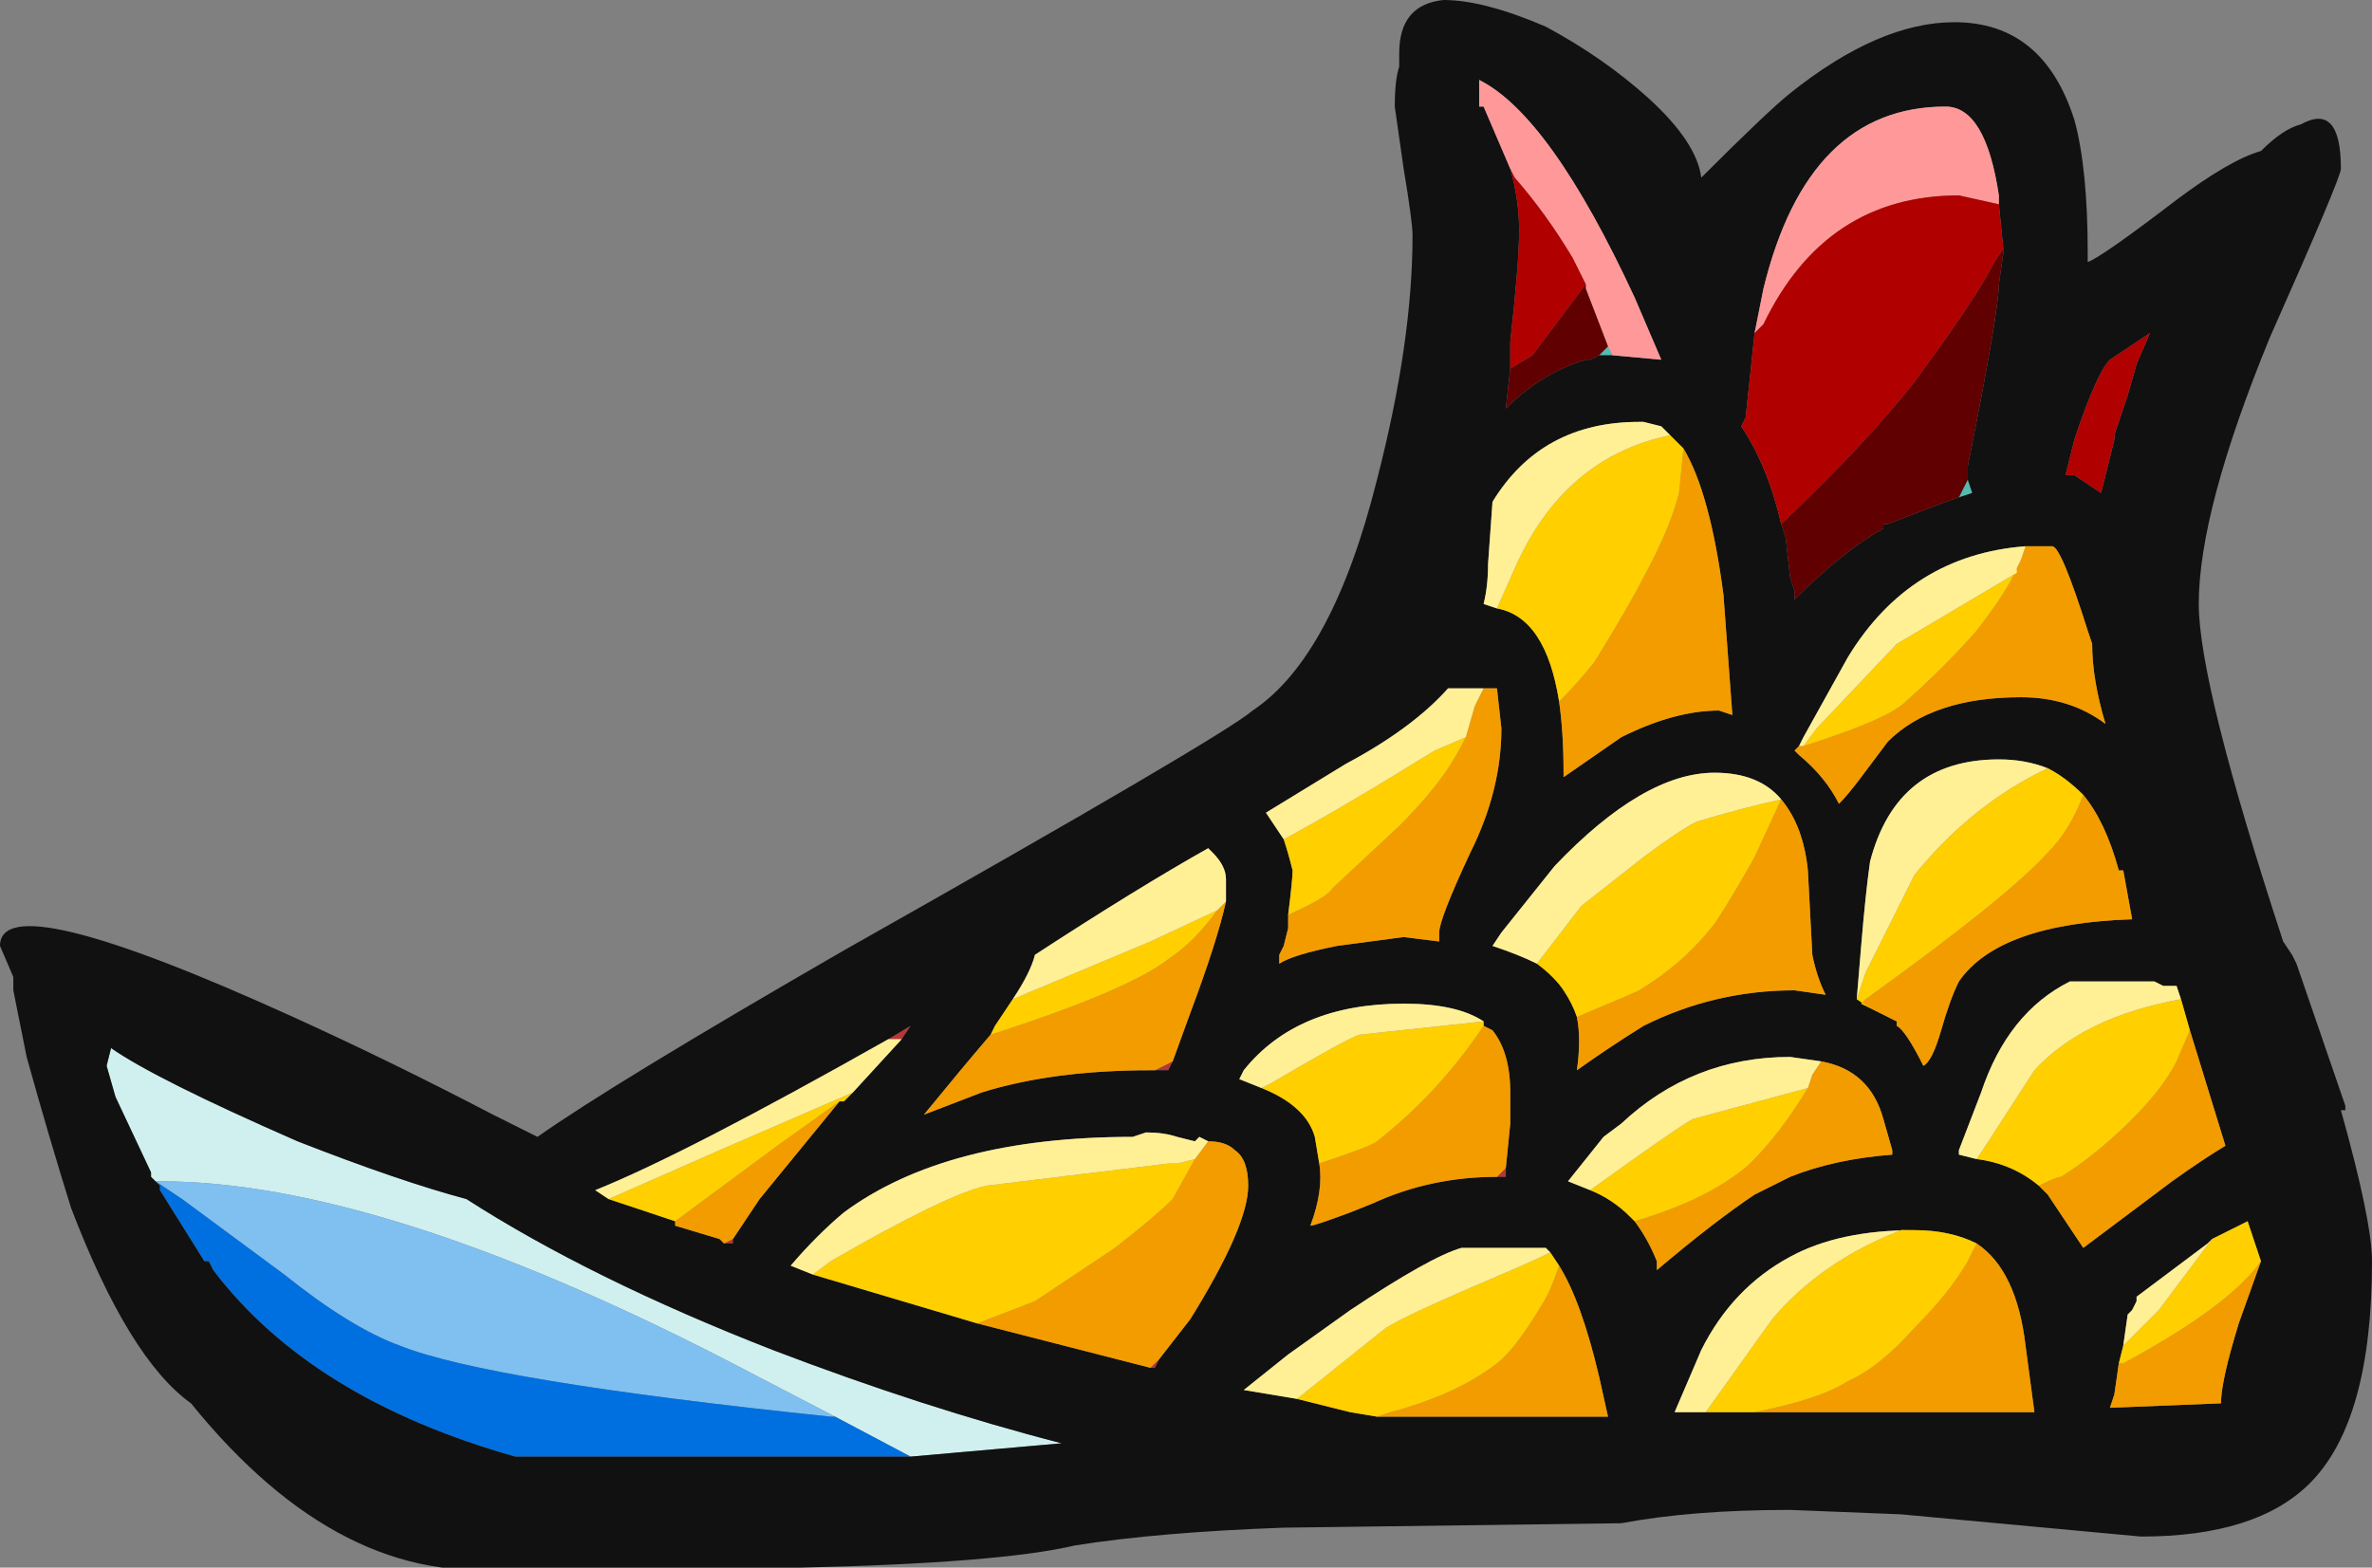 <?xml version="1.0" encoding="UTF-8" standalone="no"?>
<svg xmlns:ffdec="https://www.free-decompiler.com/flash" xmlns:xlink="http://www.w3.org/1999/xlink" ffdec:objectType="frame" height="123.55px" width="186.9px" xmlns="http://www.w3.org/2000/svg">
  <rect width="100%" height="100%" fill="#808080" stroke="none"/>
  <g transform="matrix(1.0, 0.0, 0.0, 1.0, 156.8, 100.45)">
    <use ffdec:characterId="2030" height="17.65" transform="matrix(7.0, 0.0, 0.0, 7.0, -156.8, -100.45)" width="26.7" xlink:href="#shape0"/>
  </g>
  <defs>
    <g id="shape0" transform="matrix(1.0, 0.0, 0.0, 1.0, 22.4, 14.35)">
      <path d="M-0.25 -8.95 L-0.2 -8.8 -0.35 -8.75 -0.25 -8.95 M-4.3 -10.45 L-4.25 -10.35 -4.4 -10.35 -4.3 -10.45" fill="#52bcb2" fill-rule="evenodd" stroke="none"/>
      <path d="M-12.4 -2.65 L-12.15 -2.8 -12.25 -2.65 -12.4 -2.65 M-14.15 -0.4 L-14.15 -0.35 -14.25 -0.35 -14.15 -0.4 M-9.35 0.95 L-9.4 1.05 -9.45 1.05 -9.35 0.95 M-9.4 -2.3 L-9.2 -2.4 -9.25 -2.3 -9.4 -2.3 M-5.45 -1.2 L-5.45 -1.1 -5.55 -1.1 -5.45 -1.2 M-1.1 -1.4 L-1.1 -1.35 -1.1 -1.4" fill="#b83636" fill-rule="evenodd" stroke="none"/>
      <path d="M-20.65 -1.05 L-20.7 -1.1 -20.7 -1.15 -21.1 -2.0 -21.2 -2.35 -21.15 -2.55 Q-20.65 -2.2 -19.05 -1.5 -17.9 -1.05 -17.15 -0.85 -15.75 0.05 -13.7 0.85 -12.0 1.5 -10.45 1.9 L-12.15 2.05 -13.0 1.6 -14.25 0.95 Q-18.15 -1.05 -20.6 -1.05 L-20.65 -1.05" fill="#d0f0f0" fill-rule="evenodd" stroke="none"/>
      <path d="M-20.65 -1.05 L-20.6 -1.05 Q-18.15 -1.05 -14.25 0.95 L-13.0 1.6 -13.05 1.6 Q-16.9 1.2 -17.9 0.8 -18.45 0.6 -19.2 0.0 L-20.35 -0.85 -20.65 -1.05 -20.6 -1.0 -20.65 -1.05" fill="#80c0f0" fill-rule="evenodd" stroke="none"/>
      <path d="M-13.0 1.6 L-12.15 2.05 -16.6 2.05 Q-18.9 1.4 -20.0 -0.05 L-20.05 -0.15 -20.1 -0.15 -20.6 -0.95 -20.6 -1.0 -20.65 -1.05 -20.35 -0.85 -19.2 0.0 Q-18.45 0.6 -17.9 0.8 -16.9 1.2 -13.05 1.6 L-13.0 1.6" fill="#0070e0" fill-rule="evenodd" stroke="none"/>
      <path d="M3.95 -12.45 Q3.95 -12.35 3.15 -10.55 2.35 -8.6 2.35 -7.55 2.35 -6.65 3.3 -3.75 L3.4 -3.6 3.45 -3.5 4.0 -1.9 4.0 -1.85 3.95 -1.85 Q4.3 -0.6 4.3 -0.15 4.3 1.65 3.6 2.35 3.0 2.95 1.7 2.95 L-1.0 2.7 -2.25 2.65 Q-3.35 2.65 -4.15 2.8 L-7.95 2.85 Q-9.35 2.9 -10.3 3.05 -11.15 3.25 -13.4 3.3 L-16.6 3.3 Q-18.55 3.55 -20.25 1.45 -20.95 0.95 -21.6 -0.75 -21.85 -1.55 -22.1 -2.45 L-22.25 -3.2 -22.25 -3.35 -22.4 -3.7 Q-22.4 -4.4 -19.1 -2.9 -18.0 -2.4 -16.85 -1.8 L-16.35 -1.55 Q-15.5 -2.15 -12.9 -3.65 -8.65 -6.05 -8.3 -6.35 -7.4 -6.95 -6.9 -8.95 -6.5 -10.5 -6.5 -11.7 -6.5 -11.85 -6.6 -12.45 L-6.7 -13.15 Q-6.7 -13.45 -6.65 -13.6 L-6.65 -13.75 Q-6.65 -14.3 -6.15 -14.35 -5.7 -14.35 -5.0 -14.05 -4.35 -13.7 -3.85 -13.25 -3.3 -12.75 -3.25 -12.35 -2.5 -13.1 -2.25 -13.3 -1.25 -14.1 -0.4 -14.1 0.6 -14.1 0.95 -13.0 1.1 -12.45 1.1 -11.5 L1.1 -11.4 Q1.25 -11.45 2.1 -12.1 2.7 -12.55 3.05 -12.65 3.3 -12.9 3.5 -12.95 3.95 -13.2 3.95 -12.45 M0.15 -11.55 L0.1 -12.05 0.1 -12.15 Q-0.05 -13.15 -0.5 -13.15 -2.05 -13.15 -2.55 -11.1 L-2.65 -10.6 -2.75 -9.65 -2.8 -9.55 Q-2.5 -9.1 -2.35 -8.45 L-2.3 -8.3 -2.25 -7.85 -2.2 -7.7 -2.2 -7.6 Q-1.65 -8.15 -1.2 -8.4 L-1.2 -8.45 -1.15 -8.45 -0.5 -8.7 -0.35 -8.75 -0.2 -8.8 -0.25 -8.95 -0.25 -9.1 Q0.1 -10.85 0.1 -11.15 L0.15 -11.5 0.15 -11.55 M1.8 -10.6 L1.35 -10.3 Q1.2 -10.15 0.95 -9.4 L0.85 -9.0 0.95 -9.0 1.25 -8.8 1.4 -9.4 1.4 -9.45 1.55 -9.9 1.65 -10.25 1.8 -10.6 M-2.15 -5.95 L-2.2 -5.9 -2.15 -5.85 Q-1.85 -5.6 -1.7 -5.3 -1.6 -5.4 -1.45 -5.6 L-1.15 -6.0 Q-0.65 -6.5 0.35 -6.5 0.9 -6.5 1.3 -6.2 1.15 -6.7 1.15 -7.1 L1.1 -7.25 Q0.8 -8.2 0.7 -8.2 L0.4 -8.2 Q-0.9 -8.1 -1.6 -6.95 L-2.1 -6.05 -2.15 -5.95 M-1.35 -3.0 L-1.05 -2.85 -1.05 -2.8 Q-0.95 -2.75 -0.75 -2.35 -0.65 -2.4 -0.55 -2.75 -0.45 -3.1 -0.35 -3.3 0.1 -3.95 1.6 -4.0 L1.5 -4.55 1.45 -4.55 Q1.3 -5.1 1.05 -5.4 0.85 -5.6 0.65 -5.7 0.4 -5.8 0.1 -5.8 -1.05 -5.8 -1.35 -4.65 -1.4 -4.3 -1.45 -3.7 L-1.5 -3.1 -1.35 -3.0 M2.25 -2.75 L2.15 -3.1 2.1 -3.25 1.95 -3.25 1.85 -3.3 0.9 -3.3 Q0.2 -2.95 -0.1 -2.05 L-0.35 -1.4 -0.35 -1.35 -0.15 -1.3 Q0.25 -1.25 0.55 -1.0 L0.65 -0.9 1.05 -0.3 2.05 -1.05 Q2.4 -1.3 2.65 -1.45 L2.25 -2.75 M3.05 -0.15 L2.9 -0.6 2.5 -0.4 2.45 -0.35 1.65 0.25 1.65 0.3 1.6 0.4 1.55 0.45 1.5 0.8 1.45 1.0 1.4 1.35 1.35 1.5 2.6 1.45 Q2.6 1.2 2.8 0.55 L3.05 -0.15 M-2.65 1.55 L0.5 1.55 0.4 0.8 Q0.3 -0.05 -0.15 -0.35 -0.45 -0.5 -0.85 -0.5 -1.7 -0.5 -2.25 -0.2 -2.9 0.15 -3.25 0.85 L-3.55 1.55 -3.25 1.55 -2.65 1.55 M-12.15 2.05 L-10.45 1.9 Q-12.0 1.5 -13.7 0.85 -15.75 0.05 -17.15 -0.85 -17.9 -1.05 -19.05 -1.5 -20.65 -2.2 -21.15 -2.55 L-21.2 -2.35 -21.1 -2.0 -20.7 -1.15 -20.7 -1.1 -20.65 -1.05 -20.6 -1.0 -20.6 -0.95 -20.1 -0.15 -20.05 -0.15 -20.0 -0.05 Q-18.9 1.4 -16.6 2.05 L-12.15 2.05 M-14.8 -0.6 L-14.8 -0.55 -14.3 -0.4 -14.25 -0.35 -14.15 -0.35 -14.15 -0.4 -13.85 -0.85 -12.95 -1.95 -12.9 -1.95 -12.8 -2.05 -12.25 -2.65 -12.15 -2.8 -12.4 -2.65 Q-14.7 -1.35 -15.7 -0.95 L-15.55 -0.85 -14.8 -0.6 M-8.8 -1.5 L-8.9 -1.55 -8.95 -1.5 -9.15 -1.55 Q-9.3 -1.6 -9.5 -1.6 L-9.65 -1.55 Q-11.75 -1.55 -12.9 -0.7 -13.2 -0.45 -13.5 -0.1 L-13.25 0.0 -11.4 0.55 -9.45 1.05 -9.4 1.05 -9.35 0.95 -9.0 0.5 Q-8.35 -0.55 -8.35 -1.0 -8.35 -1.3 -8.5 -1.4 -8.6 -1.5 -8.8 -1.5 M-4.25 -10.35 L-3.7 -10.3 -4.0 -11.0 Q-4.95 -13.05 -5.75 -13.45 L-5.75 -13.15 -5.7 -13.15 -5.4 -12.45 Q-5.3 -12.1 -5.3 -11.75 -5.3 -11.4 -5.4 -10.5 L-5.4 -10.2 -5.45 -9.75 Q-5.05 -10.15 -4.55 -10.3 L-4.5 -10.3 -4.4 -10.35 -4.25 -10.35 M-3.45 -9.3 L-3.6 -9.45 -3.7 -9.55 -3.9 -9.6 -3.95 -9.6 Q-5.05 -9.6 -5.6 -8.7 L-5.65 -8.0 Q-5.65 -7.75 -5.7 -7.55 L-5.55 -7.5 Q-5.0 -7.4 -4.85 -6.45 -4.8 -6.1 -4.8 -5.65 L-4.8 -5.6 -4.15 -6.05 Q-3.55 -6.35 -3.05 -6.35 L-2.9 -6.3 -3.0 -7.65 Q-3.15 -8.8 -3.45 -9.3 M-7.95 -4.9 Q-7.9 -4.75 -7.85 -4.55 -7.85 -4.45 -7.9 -4.05 L-7.9 -3.9 -7.95 -3.7 -8.0 -3.6 -8.0 -3.5 Q-7.85 -3.6 -7.35 -3.7 L-6.6 -3.8 -6.2 -3.75 -6.2 -3.85 Q-6.2 -4.0 -5.85 -4.75 -5.5 -5.45 -5.5 -6.15 L-5.55 -6.6 -5.7 -6.6 -6.1 -6.6 Q-6.5 -6.15 -7.25 -5.75 L-8.15 -5.2 -7.95 -4.9 M-8.6 -4.2 L-8.6 -4.45 Q-8.6 -4.6 -8.75 -4.75 L-8.8 -4.8 Q-9.6 -4.35 -10.75 -3.6 -10.8 -3.4 -11.0 -3.1 L-11.2 -2.8 -11.25 -2.7 Q-11.55 -2.35 -12.0 -1.8 L-11.35 -2.05 Q-10.55 -2.3 -9.45 -2.3 L-9.4 -2.3 -9.25 -2.3 -9.2 -2.4 -9.0 -2.95 Q-8.7 -3.75 -8.6 -4.2 M-5.7 -2.85 Q-6.0 -3.05 -6.6 -3.05 -7.8 -3.05 -8.4 -2.3 L-8.45 -2.2 -8.2 -2.1 Q-7.7 -1.9 -7.6 -1.55 L-7.55 -1.25 Q-7.5 -0.95 -7.65 -0.55 -7.6 -0.55 -7.2 -0.7 L-6.95 -0.8 Q-6.3 -1.1 -5.55 -1.1 L-5.45 -1.1 -5.45 -1.2 -5.4 -1.7 -5.4 -2.05 Q-5.4 -2.5 -5.6 -2.75 L-5.7 -2.8 -5.7 -2.85 M-4.65 -2.9 Q-4.6 -2.65 -4.65 -2.3 -4.3 -2.55 -3.9 -2.8 -3.1 -3.2 -2.2 -3.2 L-1.85 -3.15 Q-1.95 -3.35 -2.0 -3.6 L-2.05 -4.55 Q-2.1 -5.05 -2.35 -5.35 -2.6 -5.65 -3.1 -5.65 -3.9 -5.65 -4.9 -4.6 L-5.5 -3.85 -5.6 -3.7 Q-5.3 -3.6 -5.1 -3.5 -4.9 -3.35 -4.8 -3.2 -4.7 -3.05 -4.65 -2.9 M-1.9 -2.4 L-2.25 -2.45 Q-3.35 -2.45 -4.15 -1.7 L-4.35 -1.55 -4.75 -1.05 -4.5 -0.95 Q-4.25 -0.85 -4.05 -0.65 L-4.0 -0.6 Q-3.85 -0.4 -3.75 -0.15 L-3.75 -0.05 Q-3.1 -0.6 -2.65 -0.9 L-2.25 -1.1 Q-1.75 -1.3 -1.1 -1.35 L-1.1 -1.4 -1.2 -1.75 Q-1.35 -2.3 -1.9 -2.4 M-4.95 -0.25 L-5.0 -0.3 -5.95 -0.3 Q-6.3 -0.2 -7.2 0.4 L-7.9 0.9 -8.4 1.3 -7.8 1.4 -7.2 1.55 -6.9 1.6 -4.3 1.6 -4.4 1.15 Q-4.6 0.3 -4.85 -0.1 L-4.95 -0.25" fill="#111111" fill-rule="evenodd" stroke="none"/>
      <path d="M0.4 -8.2 L0.7 -8.2 Q0.8 -8.2 1.1 -7.25 L1.15 -7.1 Q1.15 -6.7 1.3 -6.2 0.9 -6.5 0.35 -6.5 -0.65 -6.5 -1.15 -6.0 L-1.45 -5.6 Q-1.6 -5.4 -1.7 -5.3 -1.85 -5.6 -2.15 -5.85 L-2.2 -5.9 -2.15 -5.95 -2.1 -5.95 Q-1.15 -6.25 -0.95 -6.45 -0.5 -6.85 -0.15 -7.25 0.2 -7.7 0.3 -7.95 L0.35 -8.05 0.4 -8.2 M-1.35 -3.0 L-1.45 -3.05 -1.4 -3.1 Q0.2 -4.25 0.65 -4.75 0.9 -5.0 1.05 -5.4 1.3 -5.1 1.45 -4.55 L1.5 -4.55 1.6 -4.0 Q0.1 -3.95 -0.35 -3.3 -0.45 -3.1 -0.55 -2.75 -0.65 -2.4 -0.75 -2.35 -0.95 -2.75 -1.05 -2.8 L-1.05 -2.85 -1.35 -3.0 M0.55 -1.0 Q0.75 -1.1 0.8 -1.1 1.2 -1.35 1.6 -1.75 1.95 -2.1 2.1 -2.4 L2.25 -2.75 2.65 -1.45 Q2.4 -1.3 2.05 -1.05 L1.05 -0.3 0.65 -0.9 0.55 -1.0 M1.45 1.0 L1.5 1.0 Q2.7 0.35 3.05 -0.15 L2.8 0.55 Q2.6 1.2 2.6 1.45 L1.35 1.5 1.4 1.35 1.45 1.0 M-0.15 -0.35 Q0.3 -0.05 0.4 0.8 L0.5 1.55 -2.65 1.55 Q-1.9 1.4 -1.6 1.2 -1.25 1.05 -0.85 0.6 -0.45 0.2 -0.25 -0.15 L-0.15 -0.35 M-14.25 -0.35 L-14.3 -0.4 -14.8 -0.55 -14.8 -0.6 -13.65 -1.45 -12.95 -1.95 -13.85 -0.85 -14.15 -0.4 -14.25 -0.35 M-8.95 -1.3 L-8.8 -1.5 Q-8.6 -1.5 -8.5 -1.4 -8.35 -1.3 -8.35 -1.0 -8.35 -0.55 -9.0 0.5 L-9.35 0.95 -9.45 1.05 -11.4 0.55 -10.75 0.3 -9.85 -0.3 Q-9.4 -0.65 -9.2 -0.85 L-8.95 -1.3 M-3.45 -9.3 Q-3.15 -8.8 -3.0 -7.65 L-2.9 -6.3 -3.05 -6.35 Q-3.55 -6.35 -4.15 -6.05 L-4.8 -5.6 -4.8 -5.65 Q-4.8 -6.1 -4.85 -6.45 -4.65 -6.65 -4.45 -6.9 -4.05 -7.55 -3.9 -7.85 -3.6 -8.4 -3.5 -8.8 L-3.45 -9.3 M-7.9 -4.05 Q-7.45 -4.25 -7.4 -4.35 L-6.65 -5.05 Q-6.3 -5.4 -6.1 -5.7 -6.0 -5.85 -5.9 -6.05 L-5.8 -6.4 -5.7 -6.6 -5.55 -6.6 -5.5 -6.15 Q-5.5 -5.45 -5.85 -4.75 -6.2 -4.0 -6.2 -3.85 L-6.2 -3.75 -6.6 -3.8 -7.35 -3.7 Q-7.85 -3.6 -8.0 -3.5 L-8.0 -3.6 -7.95 -3.7 -7.9 -3.9 -7.9 -4.05 M-8.7 -4.1 L-8.6 -4.2 Q-8.7 -3.75 -9.0 -2.95 L-9.2 -2.4 -9.4 -2.3 -9.45 -2.3 Q-10.55 -2.3 -11.35 -2.05 L-12.0 -1.8 Q-11.55 -2.35 -11.25 -2.7 -9.7 -3.2 -9.25 -3.55 -8.95 -3.75 -8.7 -4.1 M-5.7 -2.8 L-5.6 -2.75 Q-5.4 -2.5 -5.4 -2.05 L-5.4 -1.7 -5.45 -1.2 -5.55 -1.1 Q-6.3 -1.1 -6.95 -0.8 L-7.2 -0.7 Q-7.6 -0.55 -7.65 -0.55 -7.5 -0.95 -7.55 -1.25 -6.95 -1.45 -6.9 -1.5 -6.2 -2.05 -5.7 -2.8 M-4.65 -2.9 Q-4.05 -3.15 -3.95 -3.2 -3.45 -3.5 -3.1 -3.95 -2.9 -4.25 -2.65 -4.7 L-2.35 -5.35 Q-2.1 -5.05 -2.05 -4.55 L-2.0 -3.6 Q-1.95 -3.35 -1.85 -3.15 L-2.2 -3.2 Q-3.1 -3.2 -3.9 -2.8 -4.3 -2.55 -4.65 -2.3 -4.6 -2.65 -4.65 -2.9 M-2.05 -2.1 L-2.0 -2.25 -1.9 -2.4 Q-1.35 -2.3 -1.2 -1.75 L-1.1 -1.4 -1.1 -1.35 Q-1.75 -1.3 -2.25 -1.1 L-2.65 -0.9 Q-3.1 -0.6 -3.75 -0.05 L-3.75 -0.15 Q-3.85 -0.4 -4.0 -0.6 -3.15 -0.85 -2.7 -1.25 -2.35 -1.6 -2.05 -2.1 M-4.85 -0.1 Q-4.6 0.3 -4.4 1.15 L-4.3 1.6 -6.9 1.6 -6.75 1.55 Q-6.0 1.35 -5.55 1.0 -5.35 0.85 -5.05 0.35 -4.95 0.2 -4.85 -0.1" fill="#f29c00" fill-rule="evenodd" stroke="none"/>
      <path d="M0.3 -7.95 Q0.2 -7.7 -0.15 -7.25 -0.5 -6.85 -0.95 -6.45 -1.15 -6.25 -2.1 -5.95 L-1.95 -6.15 -1.05 -7.1 0.3 -7.9 0.3 -7.95 M1.05 -5.4 Q0.9 -5.0 0.65 -4.75 0.2 -4.25 -1.4 -3.1 L-1.45 -3.05 -1.35 -3.0 -1.5 -3.1 -1.4 -3.4 -0.85 -4.5 Q-0.2 -5.3 0.65 -5.7 0.85 -5.6 1.05 -5.4 M2.15 -3.1 L2.25 -2.75 2.1 -2.4 Q1.95 -2.1 1.6 -1.75 1.2 -1.35 0.8 -1.1 0.75 -1.1 0.55 -1.0 0.25 -1.25 -0.15 -1.3 L-0.05 -1.45 0.5 -2.3 Q1.05 -2.9 2.15 -3.1 M2.5 -0.4 L2.9 -0.6 3.05 -0.15 Q2.7 0.35 1.5 1.0 L1.45 1.0 1.5 0.8 1.9 0.4 2.5 -0.4 M-0.15 -0.35 L-0.25 -0.15 Q-0.45 0.2 -0.85 0.6 -1.25 1.05 -1.6 1.2 -1.9 1.4 -2.65 1.55 L-3.25 1.55 -3.2 1.55 -2.45 0.5 Q-1.9 -0.15 -1.0 -0.5 L-0.85 -0.5 Q-0.45 -0.5 -0.15 -0.35 M-14.8 -0.6 L-15.55 -0.85 -14.3 -1.4 -12.8 -2.05 -12.9 -1.95 -12.95 -1.95 -13.65 -1.45 -14.8 -0.6 M-13.25 0.0 L-13.05 -0.15 Q-11.75 -0.9 -11.3 -1.0 L-9.25 -1.25 -9.15 -1.25 -8.95 -1.3 -9.2 -0.85 Q-9.4 -0.65 -9.85 -0.3 L-10.75 0.3 -11.4 0.55 -13.25 0.0 M-3.6 -9.45 L-3.45 -9.3 -3.5 -8.8 Q-3.6 -8.4 -3.9 -7.85 -4.05 -7.55 -4.45 -6.9 -4.65 -6.65 -4.85 -6.45 -5.0 -7.4 -5.55 -7.5 L-5.35 -7.95 Q-4.8 -9.2 -3.6 -9.45 M-5.9 -6.05 Q-6.0 -5.85 -6.1 -5.7 -6.3 -5.4 -6.65 -5.05 L-7.4 -4.35 Q-7.45 -4.25 -7.9 -4.05 -7.85 -4.45 -7.85 -4.55 -7.9 -4.75 -7.95 -4.9 -7.3 -5.25 -6.25 -5.9 L-5.9 -6.05 M-11.0 -3.1 L-9.45 -3.75 -8.7 -4.1 Q-8.95 -3.75 -9.25 -3.55 -9.7 -3.2 -11.25 -2.7 L-11.2 -2.8 -11.0 -3.1 M-8.2 -2.1 L-8.1 -2.15 Q-7.25 -2.65 -7.1 -2.7 L-5.7 -2.85 -5.7 -2.8 Q-6.2 -2.05 -6.9 -1.5 -6.95 -1.45 -7.55 -1.25 L-7.6 -1.55 Q-7.7 -1.9 -8.2 -2.1 M-2.35 -5.35 L-2.65 -4.7 Q-2.9 -4.25 -3.1 -3.95 -3.45 -3.5 -3.95 -3.2 -4.05 -3.15 -4.65 -2.9 -4.7 -3.05 -4.8 -3.2 -4.9 -3.35 -5.1 -3.5 L-4.6 -4.15 -3.9 -4.7 Q-3.5 -5.0 -3.3 -5.1 -2.8 -5.25 -2.35 -5.35 M-4.5 -0.95 Q-3.6 -1.6 -3.35 -1.75 L-2.05 -2.1 Q-2.35 -1.6 -2.7 -1.25 -3.15 -0.85 -4.0 -0.6 L-4.05 -0.65 Q-4.25 -0.85 -4.5 -0.95 M-4.95 -0.25 L-4.85 -0.1 Q-4.95 0.2 -5.05 0.35 -5.35 0.85 -5.55 1.0 -6.0 1.35 -6.75 1.55 L-6.9 1.6 -7.2 1.55 -7.8 1.4 -6.8 0.6 Q-6.55 0.45 -5.85 0.15 -5.15 -0.15 -5.05 -0.2 L-4.95 -0.25" fill="#ffcf00" fill-rule="evenodd" stroke="none"/>
      <path d="M0.4 -8.2 L0.35 -8.05 0.3 -7.95 0.3 -7.9 -1.05 -7.1 -1.95 -6.15 -2.1 -5.95 -2.15 -5.95 -2.1 -6.05 -1.6 -6.95 Q-0.9 -8.1 0.4 -8.2 M0.65 -5.7 Q-0.2 -5.3 -0.85 -4.5 L-1.4 -3.4 -1.5 -3.1 -1.45 -3.7 Q-1.4 -4.3 -1.35 -4.65 -1.05 -5.8 0.1 -5.8 0.4 -5.8 0.65 -5.7 M2.15 -3.1 Q1.05 -2.9 0.5 -2.3 L-0.05 -1.45 -0.15 -1.3 -0.35 -1.35 -0.35 -1.4 -0.1 -2.05 Q0.2 -2.95 0.9 -3.3 L1.85 -3.3 1.95 -3.25 2.1 -3.25 2.15 -3.1 M2.5 -0.4 L1.9 0.4 1.5 0.8 1.55 0.45 1.6 0.4 1.65 0.3 1.65 0.25 2.45 -0.35 2.5 -0.4 M-3.25 1.55 L-3.55 1.55 -3.25 0.85 Q-2.9 0.15 -2.25 -0.2 -1.7 -0.5 -0.85 -0.5 L-1.0 -0.5 Q-1.9 -0.15 -2.45 0.5 L-3.2 1.55 -3.25 1.55 M-15.55 -0.85 L-15.7 -0.95 Q-14.7 -1.35 -12.4 -2.65 L-12.25 -2.65 -12.8 -2.05 -14.3 -1.4 -15.55 -0.85 M-13.25 0.0 L-13.5 -0.1 Q-13.2 -0.45 -12.9 -0.7 -11.75 -1.55 -9.65 -1.55 L-9.5 -1.6 Q-9.3 -1.6 -9.15 -1.55 L-8.95 -1.5 -8.9 -1.55 -8.8 -1.5 -8.95 -1.3 -9.15 -1.25 -9.25 -1.25 -11.3 -1.0 Q-11.75 -0.9 -13.05 -0.15 L-13.25 0.0 M-5.55 -7.5 L-5.7 -7.55 Q-5.65 -7.75 -5.65 -8.0 L-5.6 -8.7 Q-5.05 -9.6 -3.95 -9.6 L-3.9 -9.6 -3.7 -9.55 -3.6 -9.45 Q-4.8 -9.2 -5.35 -7.95 L-5.55 -7.5 M-5.9 -6.05 L-6.25 -5.9 Q-7.3 -5.25 -7.95 -4.9 L-8.15 -5.2 -7.25 -5.75 Q-6.5 -6.15 -6.1 -6.6 L-5.7 -6.6 -5.8 -6.4 -5.9 -6.05 M-8.6 -4.2 L-8.7 -4.1 -9.45 -3.75 -11.0 -3.1 Q-10.8 -3.4 -10.75 -3.6 -9.6 -4.35 -8.8 -4.8 L-8.75 -4.75 Q-8.6 -4.6 -8.6 -4.45 L-8.6 -4.2 M-8.2 -2.1 L-8.45 -2.2 -8.4 -2.3 Q-7.8 -3.05 -6.6 -3.05 -6.0 -3.05 -5.7 -2.85 L-7.1 -2.7 Q-7.25 -2.65 -8.1 -2.15 L-8.2 -2.1 M-5.1 -3.5 Q-5.3 -3.6 -5.6 -3.7 L-5.5 -3.85 -4.9 -4.6 Q-3.9 -5.65 -3.1 -5.65 -2.6 -5.65 -2.35 -5.35 -2.8 -5.25 -3.3 -5.1 -3.5 -5.0 -3.9 -4.7 L-4.6 -4.15 -5.1 -3.5 M-4.5 -0.95 L-4.75 -1.05 -4.35 -1.55 -4.15 -1.7 Q-3.35 -2.45 -2.25 -2.45 L-1.9 -2.4 -2.0 -2.25 -2.05 -2.1 -3.35 -1.75 Q-3.6 -1.6 -4.5 -0.95 M-7.8 1.4 L-8.4 1.3 -7.9 0.9 -7.2 0.4 Q-6.3 -0.2 -5.95 -0.3 L-5.0 -0.3 -4.95 -0.25 -5.05 -0.2 Q-5.15 -0.15 -5.85 0.15 -6.55 0.45 -6.8 0.6 L-7.8 1.4" fill="#fff096" fill-rule="evenodd" stroke="none"/>
      <path d="M0.1 -12.05 L-0.35 -12.15 Q-1.85 -12.15 -2.55 -10.7 L-2.65 -10.6 -2.55 -11.1 Q-2.05 -13.15 -0.5 -13.15 -0.05 -13.15 0.1 -12.15 L0.1 -12.05 M-5.4 -12.45 L-5.7 -13.15 -5.75 -13.15 -5.75 -13.45 Q-4.95 -13.05 -4.0 -11.0 L-3.7 -10.3 -4.25 -10.35 -4.3 -10.45 -4.55 -11.1 -4.55 -11.15 -4.7 -11.45 Q-5.0 -11.95 -5.35 -12.35 L-5.4 -12.45" fill="#ff9999" fill-rule="evenodd" stroke="none"/>
      <path d="M0.1 -12.05 L0.15 -11.55 0.05 -11.4 Q-0.15 -11.0 -0.85 -10.05 -1.4 -9.35 -2.35 -8.45 -2.5 -9.1 -2.8 -9.55 L-2.75 -9.65 -2.65 -10.6 -2.55 -10.7 Q-1.85 -12.15 -0.35 -12.15 L0.1 -12.05 M1.8 -10.6 L1.65 -10.25 1.55 -9.9 1.4 -9.45 1.4 -9.4 1.25 -8.8 0.95 -9.0 0.85 -9.0 0.95 -9.4 Q1.2 -10.15 1.35 -10.3 L1.8 -10.6 M-5.4 -12.45 L-5.35 -12.35 Q-5.0 -11.95 -4.7 -11.45 L-4.55 -11.15 -5.15 -10.35 -5.4 -10.2 -5.4 -10.5 Q-5.3 -11.4 -5.3 -11.75 -5.3 -12.1 -5.4 -12.45" fill="#b00000" fill-rule="evenodd" stroke="none"/>
      <path d="M-2.35 -8.45 Q-1.4 -9.35 -0.85 -10.05 -0.15 -11.0 0.05 -11.4 L0.15 -11.55 0.15 -11.5 0.1 -11.15 Q0.1 -10.85 -0.25 -9.1 L-0.25 -8.95 -0.35 -8.75 -0.5 -8.7 -1.15 -8.45 -1.2 -8.45 -1.2 -8.4 Q-1.65 -8.15 -2.2 -7.6 L-2.2 -7.7 -2.25 -7.85 -2.3 -8.3 -2.35 -8.45 M-4.55 -11.15 L-4.55 -11.1 -4.3 -10.45 -4.4 -10.35 -4.5 -10.3 -4.55 -10.3 Q-5.05 -10.15 -5.45 -9.75 L-5.4 -10.2 -5.15 -10.35 -4.55 -11.15" fill="#600000" fill-rule="evenodd" stroke="none"/>
    </g>
  </defs>
</svg>
